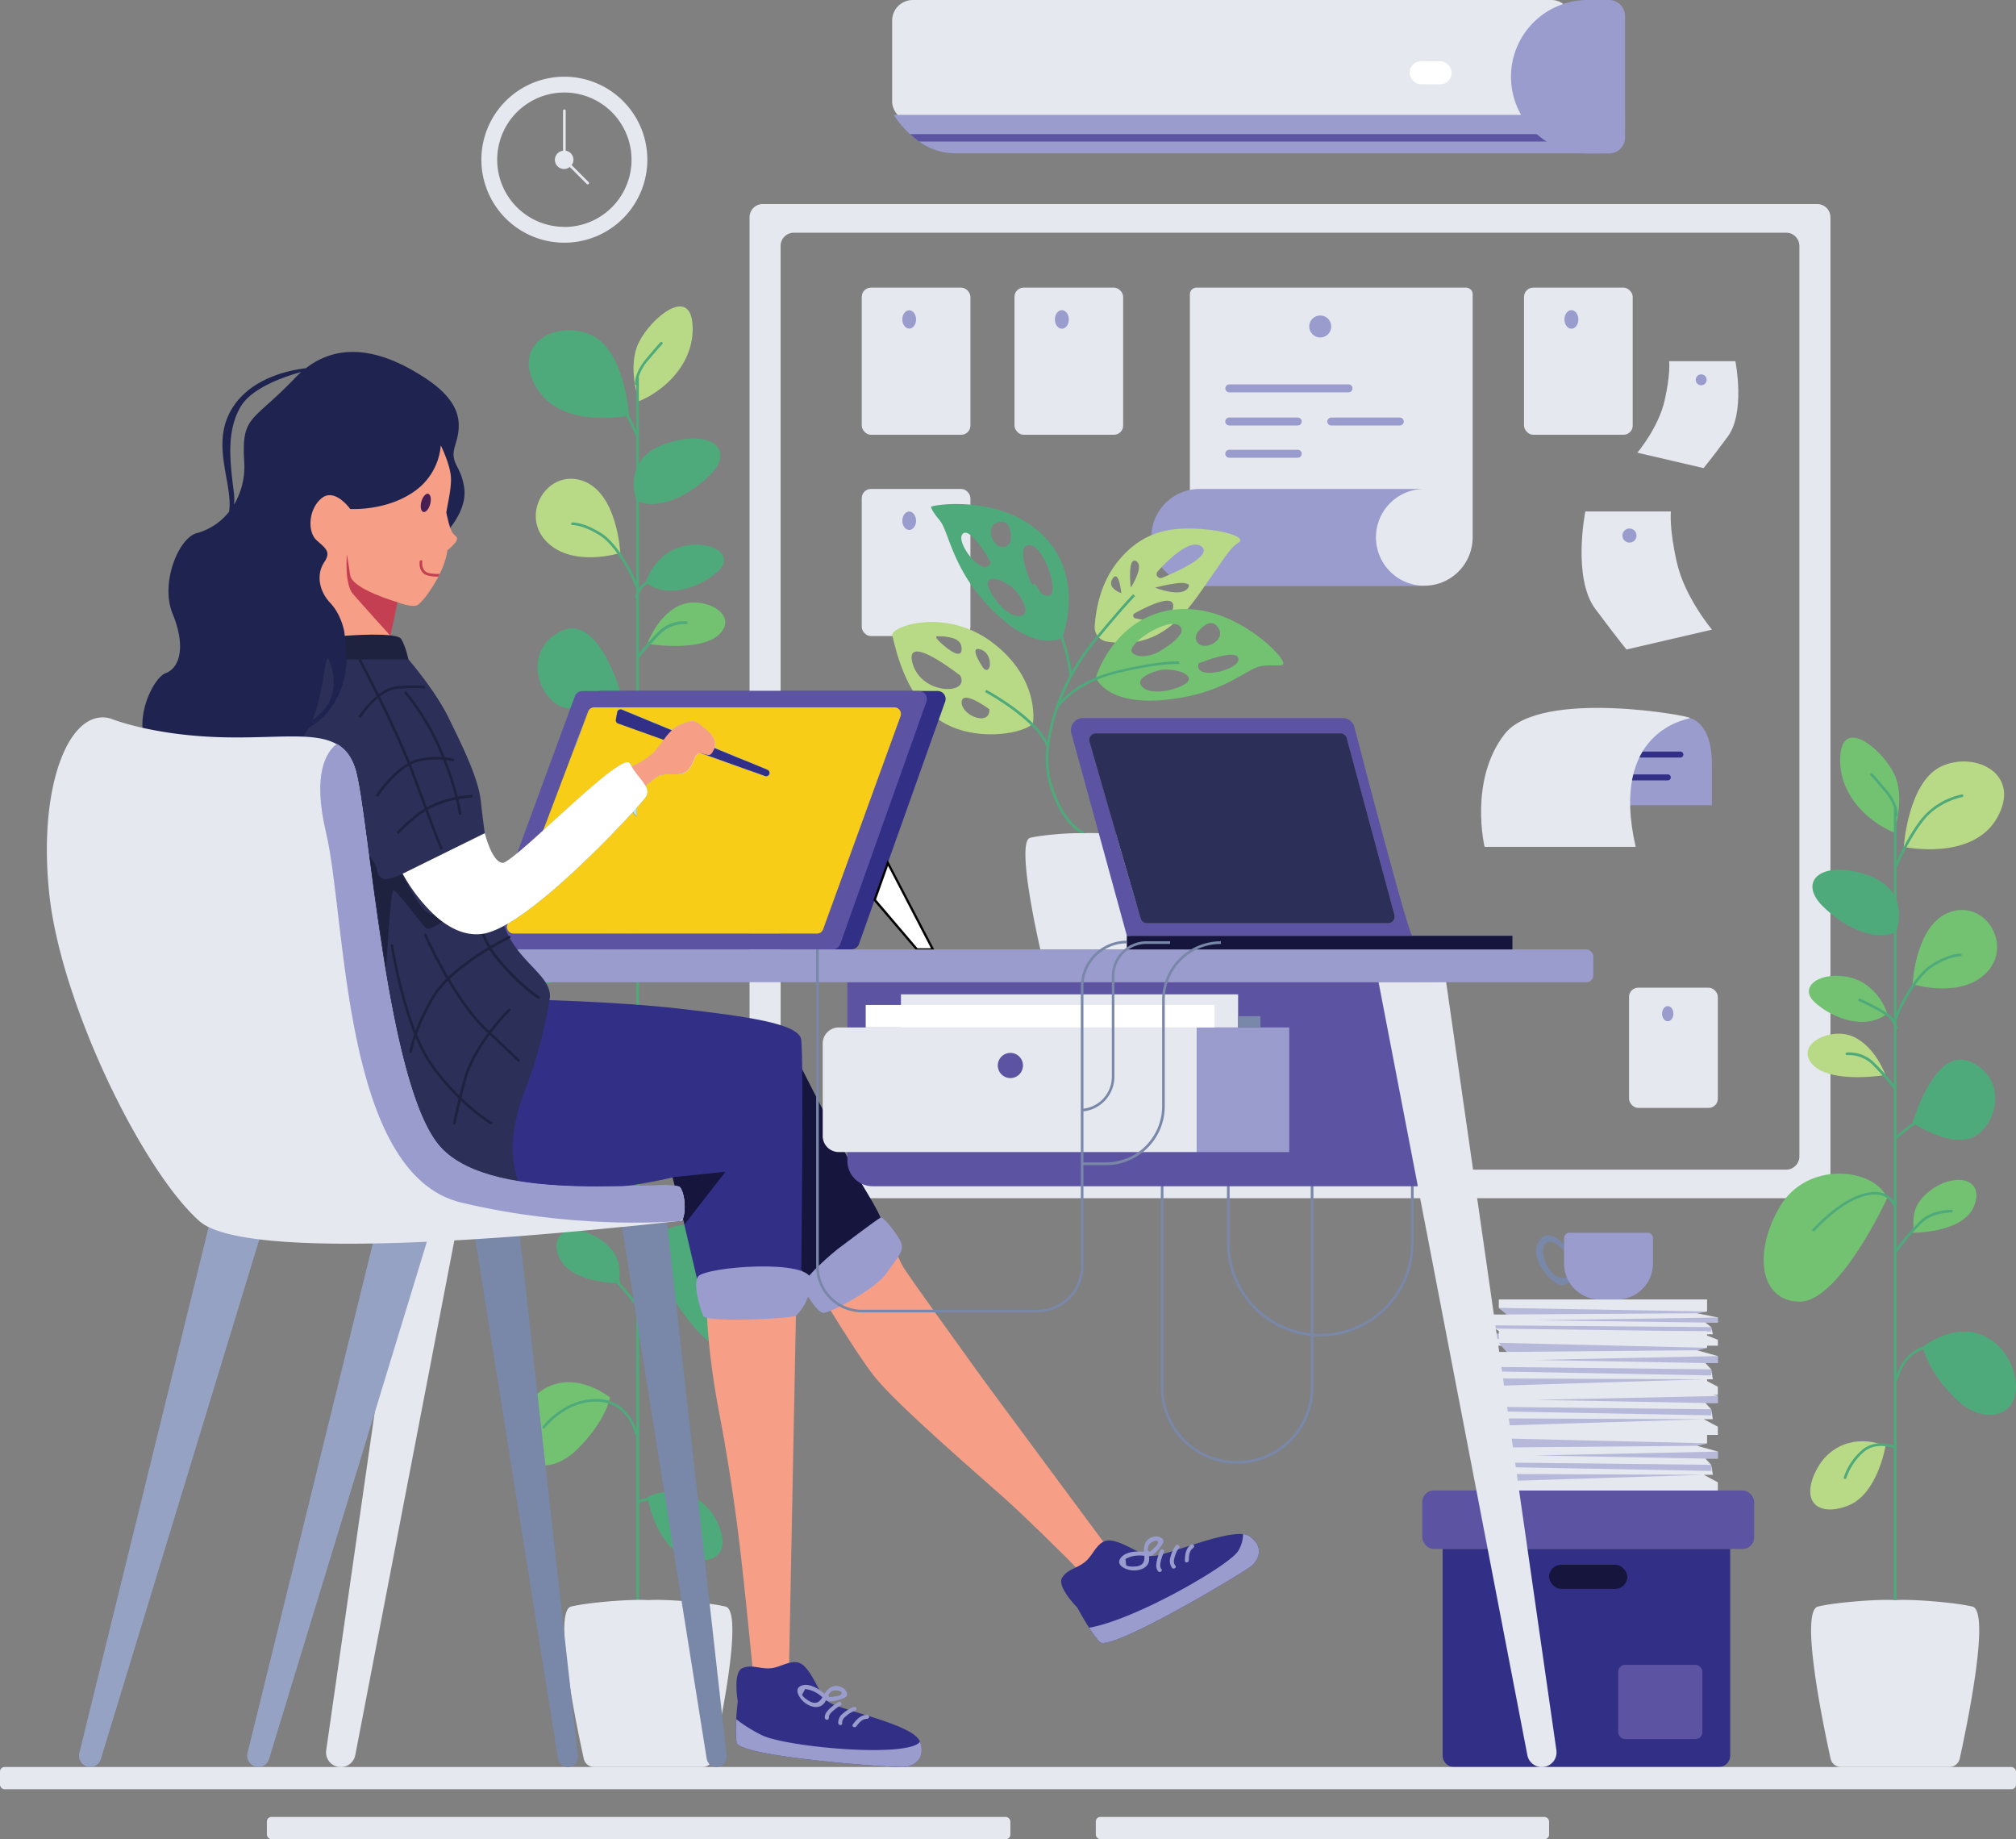 <svg xmlns="http://www.w3.org/2000/svg" viewBox="0 0 879.51 802.21"><rect x="0" y="0" width="879.51" height="802.21" fill="#808080" stroke="none"/><defs><style>.cls-1{fill:#e6e8ef;}.cls-2{opacity:0.61;}.cls-3{fill:#9a9cce;}.cls-4{fill:#5d53a3;}.cls-5{fill:#323086;}.cls-6{fill:#15153d;}.cls-7{fill:#7987a8;}.cls-8{fill:#f79e86;}.cls-9{fill:#72c271;}.cls-10{fill:#4faa7b;}.cls-11{fill:#b8d986;}.cls-12{fill:#fff;}.cls-13{fill:#010101;}.cls-14{fill:#f7cd17;}.cls-15{fill:#b5e3f0;}.cls-16{fill:#2c3058;}.cls-17{fill:#1e2350;}.cls-18{fill:#481f54;}.cls-19{fill:#c43f52;}.cls-20{fill:#1e223e;}.cls-21{fill:#95a2c4;}</style></defs><g id="Calque_2" data-name="Calque 2"><g id="Layer_1" data-name="Layer 1"><polygon class="cls-1" points="650.38 586.94 652.19 581.72 655.44 581.72 650.38 578.05 650.38 573.34 657.38 573.34 653.88 570.45 653.88 566.78 744.73 566.78 744.73 572.02 740.39 572.81 749.43 574.64 749.43 576.86 744.01 576.86 746.54 578.84 747.26 581.98 743.28 581.98 749.43 584.34 749.43 586.94 650.38 586.94"/><g class="cls-2"><polygon class="cls-3" points="653.88 570.45 744.73 572.02 740.39 572.81 657.38 573.34 653.88 570.45"/><polygon class="cls-3" points="746.54 578.84 650.38 578.05 652.37 579.49 746.54 580.76 746.54 578.84"/><polygon class="cls-3" points="744.01 576.86 669.42 575.87 749.43 574.64 749.43 576.86 744.01 576.86"/><polygon class="cls-3" points="652.19 581.72 743.28 581.98 651.37 584.09 652.19 581.72"/></g><polygon class="cls-1" points="650.38 625.85 652.19 618.65 655.44 618.65 650.38 613.59 650.38 607.09 657.38 607.09 653.88 603.11 653.88 598.05 744.73 598.05 744.73 605.28 740.39 606.36 749.43 608.89 749.43 611.95 744.01 611.95 746.54 614.68 747.26 619.02 743.28 619.02 749.43 622.27 749.43 625.85 650.38 625.85"/><g class="cls-2"><polygon class="cls-3" points="653.88 603.11 744.73 605.28 740.39 606.36 657.38 607.09 653.88 603.11"/><polygon class="cls-3" points="746.54 614.68 650.38 613.59 652.37 615.58 746.54 617.33 746.54 614.68"/><polygon class="cls-3" points="744.01 611.95 669.42 610.58 749.43 608.89 749.43 611.95 744.01 611.95"/><polygon class="cls-3" points="652.19 618.65 743.28 619.02 651.37 621.91 652.19 618.65"/></g><polygon class="cls-1" points="650.38 608.44 652.19 601.24 655.44 601.24 650.38 596.18 650.38 589.67 657.38 589.67 653.88 585.7 653.88 580.64 744.73 580.64 744.73 587.87 740.39 588.95 749.43 591.48 749.43 594.54 744.01 594.54 746.54 597.27 747.26 601.6 743.28 601.6 749.43 604.86 749.43 608.44 650.38 608.44"/><g class="cls-2"><polygon class="cls-3" points="653.88 585.7 744.73 587.87 740.39 588.95 657.38 589.67 653.88 585.7"/><polygon class="cls-3" points="746.54 597.27 650.38 596.18 652.37 598.17 746.54 599.92 746.54 597.27"/><polygon class="cls-3" points="744.01 594.54 669.42 593.17 749.43 591.48 749.43 594.54 744.01 594.54"/><polygon class="cls-3" points="652.19 601.24 743.28 601.6 651.37 604.5 652.19 601.24"/></g><rect class="cls-4" x="620.49" y="650.1" width="144.78" height="25.5" rx="5"/><path class="cls-5" d="M749.83,770.71H634.37a5,5,0,0,1-5-5V675.6H754.83v90.11A5,5,0,0,1,749.83,770.71Z"/><rect class="cls-6" x="675.82" y="682.5" width="34.11" height="10.5" rx="5.25"/><rect class="cls-4" x="705.97" y="726.15" width="36.71" height="32.38" rx="3"/><polygon class="cls-1" points="650.38 650.1 652.19 642.9 655.44 642.9 650.38 637.84 650.38 631.33 657.38 631.33 653.88 627.36 653.88 622.3 744.73 622.3 744.73 629.53 740.39 630.61 749.43 633.14 749.43 636.2 744.01 636.2 746.54 638.92 747.26 643.26 743.28 643.26 749.43 646.52 749.43 650.1 650.38 650.1"/><g class="cls-2"><polygon class="cls-3" points="653.88 627.36 744.73 629.53 740.39 630.61 657.38 631.33 653.88 627.36"/><polygon class="cls-3" points="746.54 638.92 650.38 637.84 652.37 639.83 746.54 641.58 746.54 638.92"/><polygon class="cls-3" points="744.01 636.2 669.42 634.83 749.43 633.14 749.43 636.2 744.01 636.2"/><polygon class="cls-3" points="652.19 642.9 743.28 643.26 651.37 646.16 652.19 642.9"/></g><path class="cls-7" d="M685.69,546.64s-8.82-12.72-14-5.79,3.9,17.64,8,19.23a4.83,4.83,0,0,0,6.07-2l-.87-1.15s-4.86,1.88-8.07-2-5.41-11.37-1.61-13.15,10.55,7.91,10.55,7.91Z"/><path class="cls-3" d="M682.37,540v11.18A15.61,15.61,0,0,0,698,566.78h7.51a15.61,15.61,0,0,0,15.61-15.61V540a2.3,2.3,0,0,0-2.31-2.31H684.68A2.3,2.3,0,0,0,682.37,540Z"/><path class="cls-1" d="M340.39,407.21H327v6.9h13.55v-7.33ZM792.79,89h-460A5.78,5.78,0,0,0,327,94.82V308.51h13.55V107.28a5.78,5.78,0,0,1,5.78-5.78h432.9a5.78,5.78,0,0,1,5.78,5.78v397.1a5.78,5.78,0,0,1-5.78,5.78H346.35a5.78,5.78,0,0,1-5.78-5.78v-97.6l-.18.43H327V516.84a5.78,5.78,0,0,0,5.78,5.78h460a5.78,5.78,0,0,0,5.78-5.78v-422A5.78,5.78,0,0,0,792.79,89Zm-458,246.68L327,332.5v3.6l.12,0,6.6,2.37a1.49,1.49,0,0,0,1.95-1.07,1.39,1.39,0,0,0,0-.35A1.47,1.47,0,0,0,334.81,335.72Z"/><rect class="cls-1" x="375.95" y="125.46" width="47.41" height="64.17" rx="4"/><path class="cls-3" d="M399.65,139.33c0,2.24-1.36,4-3,4s-3-1.81-3-4,1.36-4,3-4S399.65,137.1,399.65,139.33Z"/><rect class="cls-1" x="442.58" y="125.46" width="47.41" height="64.17" rx="4"/><ellipse class="cls-3" cx="463.25" cy="139.33" rx="3.04" ry="4.05"/><rect class="cls-1" x="664.88" y="125.46" width="47.41" height="64.17" rx="4"/><ellipse class="cls-3" cx="685.55" cy="139.33" rx="3.04" ry="4.05"/><rect class="cls-1" x="710.69" y="430.8" width="38.74" height="52.43" rx="4"/><path class="cls-3" d="M730.06,442.14c0,1.82-1.11,3.3-2.48,3.3s-2.48-1.48-2.48-3.3,1.11-3.31,2.48-3.31S730.06,440.31,730.06,442.14Z"/><rect class="cls-1" x="375.95" y="213.27" width="47.41" height="64.17" rx="4"/><path class="cls-3" d="M399.65,227.15c0,2.24-1.36,4-3,4s-3-1.81-3-4,1.36-4.05,3-4.05S399.65,224.91,399.65,227.15Z"/><path class="cls-1" d="M642.47,128.35v106A21.12,21.12,0,0,1,627.4,254.6a21.37,21.37,0,0,1-6,.87H522a2.82,2.82,0,0,1-.83-.12,3,3,0,0,1-1.24-.75,2.87,2.87,0,0,1-.83-2V128.35a2.89,2.89,0,0,1,2.9-2.89H639.58A2.89,2.89,0,0,1,642.47,128.35Z"/><circle class="cls-3" cx="575.97" cy="142.4" r="4.8"/><path class="cls-3" d="M588.32,171.13h-52a1.74,1.74,0,0,1-1.74-1.73h0a1.74,1.74,0,0,1,1.74-1.74h52a1.74,1.74,0,0,1,1.74,1.74h0A1.74,1.74,0,0,1,588.32,171.13Z"/><path class="cls-3" d="M566.16,185.58H536.29a1.73,1.73,0,0,1-1.74-1.73h0a1.73,1.73,0,0,1,1.74-1.73h29.87a1.72,1.72,0,0,1,1.73,1.73h0A1.72,1.72,0,0,1,566.16,185.58Z"/><path class="cls-3" d="M610.68,185.58H580.81a1.73,1.73,0,0,1-1.74-1.73h0a1.73,1.73,0,0,1,1.74-1.73h29.87a1.73,1.73,0,0,1,1.73,1.73h0A1.73,1.73,0,0,1,610.68,185.58Z"/><path class="cls-3" d="M566.16,199.65H536.29a1.73,1.73,0,0,1-1.74-1.73h0a1.74,1.74,0,0,1,1.74-1.74h29.87a1.73,1.73,0,0,1,1.73,1.74h0A1.72,1.72,0,0,1,566.16,199.65Z"/><path class="cls-3" d="M737.29,313.21s9.54,1.69,9.54,19.85v18.16H682.94S676,313.21,737.29,313.21Z"/><path class="cls-5" d="M733.1,330.41H697.25a1.3,1.3,0,0,1-1.3-1.3h0a1.3,1.3,0,0,1,1.3-1.3H733.1a1.3,1.3,0,0,1,1.3,1.3h0A1.3,1.3,0,0,1,733.1,330.41Z"/><path class="cls-5" d="M727.61,340.37H697.25a1.3,1.3,0,0,1-1.3-1.3h0a1.3,1.3,0,0,1,1.3-1.3h30.36a1.3,1.3,0,0,1,1.3,1.3h0A1.3,1.3,0,0,1,727.61,340.37Z"/><path class="cls-1" d="M713.59,369.38H647.68s-6.94-28.91,8.67-49.12,82.67-7.78,80.94-7.05S702,319,713.59,369.38Z"/><path class="cls-1" d="M691.62,223.1S685.83,252,696,265.62s13.59,17.67,13.59,17.67l37.29-8.67s-11.85-14-15.32-29.26-2.6-22.26-2.6-22.26Z"/><circle class="cls-3" cx="710.88" cy="233.59" r="3.08"/><path class="cls-1" d="M757.09,157.54s4.48,22.39-3.36,32.94-10.52,13.69-10.52,13.69l-28.89-6.72s9.18-10.84,11.87-22.66,2-17.25,2-17.25Z"/><path class="cls-3" d="M739.79,165.67a2.38,2.38,0,1,0,2.38-2.38A2.37,2.37,0,0,0,739.79,165.67Z"/><path class="cls-3" d="M600.28,234.37a21.1,21.1,0,0,1,21.1-21.1h-98a21.1,21.1,0,1,0,0,42.2h98A21.1,21.1,0,0,1,600.28,234.37Z"/><path class="cls-8" d="M351.94,554.37s19.81,33.64,29.52,46,47.76,45,57.3,53.59,28.46,27.21,31.31,30.43l2.85,3.21,11.21-11.38s-55.53-74.81-58.8-79.53-29-40-31.66-44.7S387.94,537,387.94,537Z"/><path class="cls-6" d="M341.18,449.19s29.94,59,34.95,67.46S386.92,534,385,537.46s-28.13,21.58-30.83,21.2-43.94-54.73-43.94-54.73Z"/><path class="cls-5" d="M546.33,682.74c-2.51,2.46-62.21,38.17-66.56,33.44a49,49,0,0,1-4.62-6.22c-2.83-4.38-5.17-8.8-5.17-8.8s-9.05-9.07-6.62-13,6.74-4,10.43-7.28,5.34-10,11.45-8.86,11.5,5.88,17,6.64c4.88.68,30-10.56,40.1-9.52a5.84,5.84,0,0,1,2.94,1C551.85,675,548.84,680.28,546.33,682.74Z"/><path class="cls-3" d="M506.67,684.34c-.87-1-.44-2.57-.16-3.76a18.64,18.64,0,0,1,1.28-3.63.86.86,0,0,0-1.57-.72,20.06,20.06,0,0,0-1.59,4.88c-.27,1.46-.4,3,.62,4.23.72.84,2.15-.15,1.42-1Z"/><path class="cls-3" d="M512.76,682.89c-1-1.21-.63-2.69-.19-4.07a10,10,0,0,1,1.75-3.59c.72-.85-.61-2-1.34-1.11A12.68,12.68,0,0,0,510.7,679a5.09,5.09,0,0,0,.64,4.85c.72.85,2.14-.14,1.42-1Z"/><path class="cls-3" d="M518.61,680.53c.07-2,.2-4.2,2-5.41.93-.62-.07-2-1-1.42-2.34,1.59-2.62,4.37-2.72,7,0,1.12,1.69,1,1.73-.14Z"/><path class="cls-3" d="M500.3,677c-3.31-.57-8.95-.56-11.28,2.42-2.57,3.3,2.1,5.21,4.68,5.49,3.11.33,7.22-.75,7.63-4.47.24-2.18-1.23-4-.27-6.27.74-1.73,4.93-3.49,4-.77-.18.55-3.49,3.75-3.61,3.46-.42-1-2.06-.45-1.63.58,1.59,3.91,5.82-1.84,6.88-3.34.74-1.07,1.38-2,.32-3.06a4.41,4.41,0,0,0-4.1-.68c-3.59,1-4.17,4.58-3.76,7.78.3,2.29,0,4.12-2.46,4.89-.92.28-4.63.56-5.41-.39l-.26-2.7,1.32-.61a13.73,13.73,0,0,1,2.41-.68,14.89,14.89,0,0,1,5.2.06.87.87,0,0,0,.31-1.71Z"/><path class="cls-3" d="M365.34,544.88s-17.64,14.16-15,17.63,6.36,10.12,9,10.12,22.54-10.12,27.46-17.35,8.38-9.83,5.78-14.45-7.39-10.11-8.38-9.78S365.34,544.88,365.34,544.88Z"/><path class="cls-3" d="M546.33,682.74c-2.51,2.46-62.21,38.17-66.56,33.44a49,49,0,0,1-4.62-6.22c20-3.39,61.49-27.32,65.05-33.52a14.46,14.46,0,0,0,2.11-7.31,5.84,5.84,0,0,1,2.94,1C551.85,675,548.84,680.28,546.33,682.74Z"/><path class="cls-7" d="M539.69,638.42a33.31,33.31,0,0,1-33.27-33.27V465.21h1.15V605.15a32.12,32.12,0,0,0,64.24,0V447.67H573V605.15A33.31,33.31,0,0,1,539.69,638.42Z"/><path class="cls-7" d="M576,582.91a40.77,40.77,0,0,1-40.72-40.72V490.46h1.16v51.73a39.56,39.56,0,0,0,79.12,0V490.46h1.16v51.73A40.77,40.77,0,0,1,576,582.91Z"/><path class="cls-9" d="M282.44,442.74s3.46,21,16.46,25.94,20.53-1.78,13.88-15.2S292,438.2,282.44,442.74Z"/><path class="cls-10" d="M263.1,407.21a52.1,52.1,0,0,1-4.38,6.9,68.15,68.15,0,0,1-6.94,7.93,24.77,24.77,0,0,1-10.34,6.37,17.09,17.09,0,0,1-3.12.59,13,13,0,0,1-5.49-.59c-5-1.71-8.17-6.71-7.15-14.25h0a.08.08,0,0,1,0,0c0-.19.05-.38.08-.57a27.53,27.53,0,0,1,1.83-6.33Z"/><path class="cls-9" d="M250.38,326.56l-5.24,13.87a11.67,11.67,0,0,1-1.45-2.7C240.89,330.38,244.66,326.63,250.38,326.56Z"/><path class="cls-9" d="M270.6,349.58a51.4,51.4,0,0,1-16.51-2.82c2-1.78,4-3.49,5.87-5.06l1.07-.9c2.37-2,4.55-3.69,6.45-5.05,3.35,4.65,2.7,8.86,2.77,11.72A5.75,5.75,0,0,0,270.6,349.58Z"/><path class="cls-10" d="M327.14,336.14l-.12,0-20.93-7.51h0a2.24,2.24,0,0,0-2.68,1.35c-.86,1.73-1.72,4.5-3.49,6.1a5.4,5.4,0,0,1-1,.73,4.44,4.44,0,0,1-1.11.4l-.23,0c-3.33.65-8.48.12-10.17,1.11-.52.31-1.58,1.08-2.81,2-1.82-3.53-2.87-5.8-2.87-5.8h0a12.53,12.53,0,0,1,.94-1.82c2.46-3.89,7.06-6.7,12.53-8a31.85,31.85,0,0,1,9.87-.77c.52,0,1.05.09,1.57.16a31.29,31.29,0,0,1,5.33,1.14,4.26,4.26,0,0,1-.2,1l9.92,4.1A28.11,28.11,0,0,1,327,336Z"/><path class="cls-10" d="M270.6,301.68S261,268.06,245.42,275s-12.58,25.44-2.68,32.09S270.6,301.68,270.6,301.68Z"/><path class="cls-10" d="M282.44,652.9s3.46,21,16.46,25.93,20.53-1.77,13.88-15.19S292,648.35,282.44,652.9Z"/><path class="cls-9" d="M266.13,609.45s-1.63,10.21-14.35,22.74-28.61,7.48-26-8.5S244.92,594.41,266.13,609.45Z"/><path class="cls-10" d="M270.6,559.73c-1.41-3.25,2.58-10.69-7.83-18.5s-23.7-5.49-19.08,6.65S270.6,559.73,270.6,559.73Z"/><path class="cls-10" d="M281.67,544.68s20.92,45.41,38.3,45.12,20.27-21.59,8.42-41.58S287.28,531.36,281.67,544.68Z"/><path class="cls-9" d="M270.6,511.83s-9.57-33.61-25.18-26.68-12.58,25.44-2.68,32.09S270.6,511.83,270.6,511.83Z"/><path class="cls-11" d="M270.6,241.18s-1.18-26.31-16.5-31.51S226.92,224.12,238.2,236,270.6,241.18,270.6,241.18Z"/><path class="cls-10" d="M274.45,181.28s-1.85-28.56-16.59-35.21-35,3.47-24.12,22.55S274.45,181.28,274.45,181.28Z"/><path class="cls-11" d="M278.78,175s-5.38-15.22,0-25.82S300.64,125,302.08,141,291.32,169.78,278.78,175Z"/><path class="cls-10" d="M277.62,218.14s-6.76-18,12.9-24.66,30.35,2.6,19.37,13.59S285,222.56,277.62,218.14Z"/><path class="cls-10" d="M281.67,254s3.65-12.48,16.08-15.66,23.41,3.76,15.32,11S290.63,261.31,281.67,254Z"/><path class="cls-9" d="M282.41,280.8s4.35-12.45,14.18-16.78,25.58,3.46,17.71,12.14S282.41,280.8,282.41,280.8Z"/><path class="cls-10" d="M241.34,407.21A28.14,28.14,0,0,0,237.7,411a.58.58,0,1,1-.93-.69,28.83,28.83,0,0,1,2.87-3.12Z"/><polygon class="cls-10" points="278.78 312.56 278.78 318.8 277.62 318.39 277.62 312.08 278.78 312.56"/><path class="cls-10" d="M299.91,271.75a.57.57,0,0,1-.64.5A14.5,14.5,0,0,0,288.6,276a117.48,117.48,0,0,0-9.82,10.91v21.6h-1.31a.47.47,0,0,1-.23-.12c-.05-.05-3.57-3.09-7.7-6l-1.33-.94a45.87,45.87,0,0,0-5.55-3.34c-5.87-2.87-9.61-1.44-9.65-1.43a.58.58,0,0,1-.43-1.07c.17-.07,4.21-1.65,10.59,1.46a53.4,53.4,0,0,1,7.05,4.38l.38.27c3.24,2.34,6,4.68,7,5.52V260.77l-.14,0a.59.59,0,0,1-.42-.71,8.13,8.13,0,0,1,.56-1.31v-2.52a.57.57,0,0,1-.57-.58c0-1.27-7.41-17-15.17-22-7.51-4.8-12-4.61-12.08-4.61a.59.59,0,0,1-.62-.54.58.58,0,0,1,.54-.61c.2,0,4.91-.25,12.78,4.79,6.68,4.27,13.19,16.25,15.12,21.07V190.52c-.52-1.21-5.81-13.39-12.12-21.15-6.52-8-16.51-9.79-16.61-9.81a.59.59,0,0,1-.47-.67.57.57,0,0,1,.67-.47c.42.07,10.5,1.87,17.31,10.22,5,6.09,9.27,14.82,11.22,19.05V168.05a.57.57,0,0,1-.57-.52c0-.19-.46-4.75,5-11.23,5.27-6.21,6-6.93,6.08-7a.58.58,0,0,1,.79.85s-.79.77-6,6.89a20.76,20.76,0,0,0-4.33,7.53h.15v51c1.69-3.32,5.17-9.41,9.36-12.76,5.91-4.73,10.66-4,10.86-4a.58.58,0,0,1-.19,1.14s-4.47-.65-9.95,3.73c-5.3,4.24-9.59,13.44-10.08,14.52v38.49c.15-.24.32-.48.5-.74,1.84-2.66,12.92-7.85,14.18-8.44a.58.58,0,0,1,.76.29.56.56,0,0,1-.28.76c-3.33,1.55-12.3,6-13.71,8.05a23.92,23.92,0,0,0-1.45,2.33v26.05a112.75,112.75,0,0,1,9-9.91,15.46,15.46,0,0,1,11.59-4.06A.58.58,0,0,1,299.91,271.75Z"/><path class="cls-10" d="M299.9,336a5.4,5.4,0,0,1-1,.73l-1-.55a30,30,0,0,0-5.65-2.42c-5.39-1.63-8.65-.64-10.55.72h0a6.74,6.74,0,0,0-2.35,2.87.56.56,0,0,1-.54.38v13.31l-1.16,1.31v-19l1.16-.61V336a8.83,8.83,0,0,1,3.84-3.28c2.2-1,5.4-1.38,9.95,0a30.94,30.94,0,0,1,5.72,2.42C298.82,335.4,299.36,335.71,299.9,336Z"/><path class="cls-10" d="M276,354.2l-.79.87c-1.27-1.59-2.9-3.57-4.6-5.49a60.8,60.8,0,0,0-4.46-4.63A15.46,15.46,0,0,0,260,341.7l1.07-.9a16.36,16.36,0,0,1,5.89,3.3c1.06,1,2.2,2.13,3.33,3.37C272.33,349.73,274.41,352.24,276,354.2Z"/><path class="cls-10" d="M300.21,457l-.15,0a.58.58,0,0,1-.56-.43,26,26,0,0,0-7.35-11.12c-4.95-4.57-11.78-2.43-13.37-1.84V702.88h-1.16V414.14a.58.58,0,0,1-.19,0,.56.56,0,0,1-.37-.43,21,21,0,0,0-2.77-6.47h1.29a24.32,24.32,0,0,1,2,4.34v-4.34h1.16v35.2c2.31-.78,9.08-2.47,14.16,2.21a26.94,26.94,0,0,1,7.68,11.67A.58.58,0,0,1,300.21,457Z"/><path class="cls-10" d="M314.24,560.6a.55.55,0,0,1-.45.22.62.62,0,0,1-.36-.12c-.12-.1-.31-.29-.76-.76-7.3-7.6-14.18-12.42-20.44-14.32-10.29-3.11-12.81,3.33-12.91,3.6a.56.56,0,0,1-.54.38V654.23c2.31-.78,9.08-2.48,14.16,2.21a26.89,26.89,0,0,1,7.68,11.67.59.59,0,0,1-.41.71h-.15a.57.57,0,0,1-.56-.42,26.15,26.15,0,0,0-7.35-11.12c-4.95-4.58-11.78-2.43-13.37-1.84V693h-1.16V626a.57.57,0,0,1-.56-.46c-.12-.57-3.09-14-16.71-14.19H260c-13.59,0-22.24,11.41-22.32,11.53a.58.58,0,0,1-.93-.69c.09-.12,9.06-12,23.25-12h.35c11.37.15,15.83,9.19,17.25,13.21V570c-.9-1.19-7-9.13-11.48-13.21s-11.73-4.18-12.42-4.18h-.05a.58.58,0,0,1-.58-.57.57.57,0,0,1,.56-.59c.34,0,8.24-.1,13.27,4.49a114,114,0,0,1,10.7,12.17V520.35a.56.56,0,0,1-.38-.14c-.08-.07-8.51-7.35-14.58-10.32-5.87-2.87-9.61-1.45-9.65-1.43a.58.58,0,0,1-.43-1.07c.17-.07,4.21-1.65,10.59,1.46,5.54,2.71,12.73,8.69,14.45,10.16V502.48h1.16V547.8c1.27-2,5-5.94,13.79-3.29,6.45,2,13.49,6.88,20.94,14.63.29.31.57.6.64.65A.57.57,0,0,1,314.24,560.6Z"/><path class="cls-1" d="M316.51,700.73c-7.38-1.77-26-3.32-33.67-2.81-7.71-.51-26.3,1-33.67,2.81-8.1,1.94,2.4,52.28,5.51,66.36a4.61,4.61,0,0,0,4.51,3.62h47.29a4.61,4.61,0,0,0,4.51-3.62C314.1,753,324.6,702.67,316.51,700.73Z"/><path class="cls-11" d="M523.18,230.68c-12.33-.77-25,.77-36,14.84-7.33,9.38-9.18,21-9.6,27.67a6.36,6.36,0,0,0,5.33,6.65c23.55,3.9,34.41-12.34,43.39-25.26,9.63-13.87,10.79-15.81,14.06-17.93S535.52,231.45,523.18,230.68Zm-37.77,21.68c2.8-4.14,3.76,6.36,3.76,6.36S482.62,256.5,485.41,252.36Zm10.21-7.61c3.86,2-2.31,11.56-2.31,11.56S491.77,242.72,495.62,244.75Zm16.1,20.62c-1.45,6.94-11.53,5.47-16.47,4.3a1.15,1.15,0,0,1-.29-2.13C500.45,264.49,513.24,258.08,511.72,265.37Zm6.65-9.06c-2.8,4.63-14.46,0-14.46,0S521.16,251.69,518.37,256.31ZM507,252a1.73,1.73,0,0,1-1.95-2.76c5.45-6,14.43-14.37,19.07-10.89C529,242,515.58,248.47,507,252Z"/><path class="cls-9" d="M558.45,286.57c-4.24-5.78-25.25-24.86-49.15-20.23-20.69,4-29,22.92-30.82,27.93a2.84,2.84,0,0,0,.26,2.52c2,3.09,8.85,10.47,29.41,8.47,25.83-2.5,35.08-13.3,41.74-14.65S562.69,292.35,558.45,286.57Zm-44-13.69c5.09,3.85-9.73,11.86-9.73,11.86s-7.23,3.32-10.69,0S509.36,269,514.46,272.88Zm-15.94,26.89c-4.63-4.48,7.08-7.37,7.08-7.37,3.19-1,12.86.14,13.07,3.68S503.14,304.25,498.52,299.77Zm23.83-19.59a3.7,3.7,0,0,1,.2-4.44c1.87-2.4,5.9-6.45,9-1.84C535.06,279.21,525.34,284.3,522.35,280.18Zm.59,9.18s16.77-6.94,17.35-2S520.49,297.17,522.94,289.36Z"/><path class="cls-10" d="M409.9,226.89c4.35,5.22,5.32,21.93,23.89,40.06,14.78,14.42,24.77,13,28.23,11.81A2.84,2.84,0,0,0,463.8,277c1.7-5.06,7.09-25-6.53-41.07-15.74-18.58-44.07-16.86-51-15C406.28,220.87,405.55,221.66,409.9,226.89Zm47.75,32.89c-4.79.42-8.34-6.69-8.34-6.69s-6.54-15.53-.16-15.33S462.43,259.36,457.65,259.78Zm-26.32-6.58c2.38-2.63,10.67,2.5,12.5,5.32,0,0,7.32,9.58.91,10.18S429,255.83,431.33,253.2Zm3.88-25.34c5.28-1.67,5.88,4,5.84,7.06a3.72,3.72,0,0,1-2.62,3.58C433.51,239.84,429.13,229.78,435.21,227.86Zm-15.25,5c3.52-3.47,12.25,12.44,12.25,12.44C429.24,252.91,416.43,236.32,420,232.85Z"/><path class="cls-11" d="M433.19,280.43c-20.82-15.93-45.1-7-43.94-3.21s4.91,25.14,19.36,36,37.51,7.16,42,2.35C450.64,315.56,454,296.35,433.19,280.43Zm-24.56-3a1,1,0,0,1,.77-.11c1.25.18,2.77.29,4.26.54,3,.52,5.87,1.64,5.86,5.19,0,6.12-9.55-2.88-10.68-4.31C408.54,278.35,408.26,277.74,408.63,277.42Zm-10.52,11.85c-3.85-14.07,20.81,5.39,20.81,5.39C423.36,303.14,402,303.33,398.11,289.27Zm21.42,17c.21-5.78,12.11,3.08,12.11,3.08C431.91,317.1,419.31,312,419.53,306.22ZM429,291.39s-6.94-10-1.16-8.1S432.41,295.05,429,291.39Z"/><path class="cls-10" d="M487.11,292.56c-13.4,3.24-20.85,9.41-24.21,13A93.11,93.11,0,0,1,477,281.06c13.12-16,18.13-21,18.18-21.06l-.82-.82c-.05.05-5.09,5.12-18.25,21.14A86.59,86.59,0,0,0,467.53,293c-2.93-21.82-16.13-38.27-16.26-38.44l-.9.73c.14.17,13.78,17.17,16.21,39.46a89.62,89.62,0,0,0-9.74,28.73c-6-11.51-25.68-22.15-26.56-22.62l-.55,1c.22.12,22.21,12,26.84,23.79a42.47,42.47,0,0,0,1.21,16.73c5.52,18,14.44,21.44,14.82,21.57l.4-1.08c-.09,0-8.79-3.45-14.11-20.83-2.9-9.45-1.32-21.58,2.78-33.28.17-.26,7.21-10.65,25.71-15.13,18.73-4.54,26.91-4,27-4l.09-1.15C514.12,288.47,506.06,288,487.11,292.56Z"/><path class="cls-1" d="M495.81,394.34c-.92,5.24-1.91,10.19-2.68,13.83-.44,2.07-.81,3.71-1,4.74-.17.77-.27,1.2-.27,1.2h-38s-11-47.12-4.41-48.69c4.73-1.13,16.07-2.15,22-2h0c.51,0,1,0,1.4,0a62.89,62.89,0,0,1,6.54,0c2.45.11,5.14.31,7.7.57Z"/><path class="cls-4" d="M618.56,517.4H380.69a11,11,0,0,1-11-11v-78H618.56Z"/><path class="cls-1" d="M522.2,502.49H365.92a7,7,0,0,1-7-7V455.14a7,7,0,0,1,7-7H522.2Z"/><rect class="cls-3" x="522.2" y="448.14" width="40.26" height="54.35"/><path class="cls-1" d="M393.05,448.14V433.7H540.14v14.44Z"/><rect class="cls-12" x="377.68" y="438.33" width="152.19" height="9.81"/><rect class="cls-7" x="540.14" y="443.23" width="9.75" height="4.9"/><path class="cls-4" d="M446.29,464.73a5.49,5.49,0,1,1-5.49-5.49A5.49,5.49,0,0,1,446.29,464.73Z"/><path class="cls-5" d="M335.73,337.09a1.39,1.39,0,0,1,0,.35,1.49,1.49,0,0,1-1.95,1.07l-6.6-2.37-.12,0-20.93-7.51h0a2.24,2.24,0,0,0-2.68,1.35c-.86,1.73-1.72,4.5-3.49,6.1a5.4,5.4,0,0,1-1,.73,4.44,4.44,0,0,1-1.11.4l-.23,0c-3.33.65-8.48.12-10.17,1.11-.52.31-1.58,1.08-2.81,2l-3,2.34c.94,1.69,1.22,3.3.13,4.93-.35.52-1.36,1.74-2.89,3.49l-1.16,1.31v3.87c-.43-.56-1-1.27-1.63-2.07l-.79.87c-11.38,12.4-35.11,36.38-52.4,47l14.92-40.56c5.26-4.77,11-10,16.37-14.77,2-1.78,4-3.49,5.87-5.06l1.07-.9c2.37-2,4.55-3.69,6.45-5.05,3.92-2.8,6.64-4.06,7.3-2.74.24.47.49.93.77,1.38.5-.22,1.22-.55,2.07-1l1.16-.61a27.55,27.55,0,0,0,6.54-4.74,47,47,0,0,0,4.23-5.4l-10.77-3.86-1.16-.41-8-2.87a1.49,1.49,0,0,1-1-1.67l.58-3.27a1.5,1.5,0,0,1,2-1.12l6.34,2.62,1.16.48,14.35,5.93a11.44,11.44,0,0,1,3-2c4.92-2.17,6.51-2.46,8.68-.72a36.55,36.55,0,0,1,5.38,4.71,7,7,0,0,1,1.41,2.37,6,6,0,0,1,.29,2.34,4.26,4.26,0,0,1-.2,1l9.92,4.1L327,332.5l7.79,3.22A1.47,1.47,0,0,1,335.73,337.09Z"/><path class="cls-5" d="M412.35,306l-2.79,7.84-22,61.86-.23.63-5.73,16.11-.19.55-6.68,18.77a3.47,3.47,0,0,1-3.27,2.31H223.35a3.48,3.48,0,0,1-3.47-3.52,3.6,3.6,0,0,1,.22-1.15l.13-.36.9-2.43h0l.37-1a2.88,2.88,0,0,0,2.57,1.57H340.39l.18-.43v.43h15.82a2.88,2.88,0,0,0,2.71-1.9l33.78-92.92a2.89,2.89,0,0,0-2.72-3.88h-131a2.86,2.86,0,0,0-2.59,1.63l.83-2.26h0l1.54-4.19a3.45,3.45,0,0,1,3.25-2.27H409.08A3.47,3.47,0,0,1,412.35,306Z"/><path class="cls-4" d="M334.81,335.72,327,332.5l-5.38-2.22A28.11,28.11,0,0,1,327,336l.12.17,6.6,2.37a1.49,1.49,0,0,0,1.95-1.07,1.39,1.39,0,0,0,0-.35A1.47,1.47,0,0,0,334.81,335.72Zm0,0L327,332.5l-5.38-2.22-9.92-4.1a4.26,4.26,0,0,0,.2-1,6,6,0,0,0-.29-2.34,7,7,0,0,0-1.41-2.37,36.55,36.55,0,0,0-5.38-4.71c-2.17-1.74-3.76-1.45-8.68.72a11.44,11.44,0,0,0-3,2l-14.35-5.93-1.16-.48-6.34-2.62a1.5,1.5,0,0,0-2,1.12l-.58,3.27a1.49,1.49,0,0,0,1,1.67l8,2.87,1.16.41,10.77,3.86a47,47,0,0,1-4.23,5.4,27.55,27.55,0,0,1-6.54,4.74V336a8.83,8.83,0,0,1,3.84-3.28c2.2-1,5.4-1.38,9.95,0a30.94,30.94,0,0,1,5.72,2.42c.53.28,1.07.59,1.61.92,1.77-1.6,2.63-4.37,3.49-6.1a2.24,2.24,0,0,1,2.68-1.35h0L327,336.1l.12,0,6.6,2.37a1.49,1.49,0,0,0,1.95-1.07,1.39,1.39,0,0,0,0-.35A1.47,1.47,0,0,0,334.81,335.72Zm-36.93.5a30,30,0,0,0-5.65-2.42c-5.39-1.63-8.65-.64-10.55.72h0a6.74,6.74,0,0,0-2.35,2.87.56.56,0,0,1-.54.38v1.05a29.63,29.63,0,0,1,2.76,3.84l3-2.34c1.23-.93,2.29-1.7,2.81-2,1.69-1,6.84-.46,10.17-1.11l.23,0a4.44,4.44,0,0,0,1.11-.4Zm36.93-.5L327,332.5l-5.38-2.22-9.92-4.1a4.26,4.26,0,0,0,.2-1,6,6,0,0,0-.29-2.34,7,7,0,0,0-1.41-2.37,36.55,36.55,0,0,0-5.38-4.71c-2.17-1.74-3.76-1.45-8.68.72a11.44,11.44,0,0,0-3,2l-14.35-5.93-1.16-.48-6.34-2.62a1.5,1.5,0,0,0-2,1.12l-.58,3.27a1.49,1.49,0,0,0,1,1.67l8,2.87,1.16.41,10.77,3.86a47,47,0,0,1-4.23,5.4,27.55,27.55,0,0,1-6.54,4.74V336a8.83,8.83,0,0,1,3.84-3.28c2.2-1,5.4-1.38,9.95,0a30.94,30.94,0,0,1,5.72,2.42c.53.28,1.07.59,1.61.92,1.77-1.6,2.63-4.37,3.49-6.1a2.24,2.24,0,0,1,2.68-1.35h0L327,336.1l.12,0,6.6,2.37a1.49,1.49,0,0,0,1.95-1.07,1.39,1.39,0,0,0,0-.35A1.47,1.47,0,0,0,334.81,335.72Zm-36.93.5a30,30,0,0,0-5.65-2.42c-5.39-1.63-8.65-.64-10.55.72h0a6.74,6.74,0,0,0-2.35,2.87.56.56,0,0,1-.54.38v1.05a29.63,29.63,0,0,1,2.76,3.84l3-2.34c1.23-.93,2.29-1.7,2.81-2,1.69-1,6.84-.46,10.17-1.11l.23,0a4.44,4.44,0,0,0,1.11-.4Zm36.93-.5L327,332.5l-5.38-2.22-9.92-4.1a4.26,4.26,0,0,0,.2-1,6,6,0,0,0-.29-2.34,7,7,0,0,0-1.41-2.37,36.55,36.55,0,0,0-5.38-4.71c-2.17-1.74-3.76-1.45-8.68.72a11.44,11.44,0,0,0-3,2l-14.35-5.93-1.16-.48-6.34-2.62a1.5,1.5,0,0,0-2,1.12l-.58,3.27a1.49,1.49,0,0,0,1,1.67l8,2.87,1.16.41,10.77,3.86a47,47,0,0,1-4.23,5.4,27.55,27.55,0,0,1-6.54,4.74l-1.16.61c-.85.43-1.57.76-2.07,1a29,29,0,0,0,2.07,3c.39.51.78,1,1.16,1.47v12.26c1.53-1.75,2.54-3,2.89-3.49,1.09-1.63.81-3.24-.13-4.93l3-2.34c1.23-.93,2.29-1.7,2.81-2,1.69-1,6.84-.46,10.17-1.11l.23,0a4.44,4.44,0,0,0,1.11-.4,5.4,5.4,0,0,0,1-.73c1.77-1.6,2.63-4.37,3.49-6.1a2.24,2.24,0,0,1,2.68-1.35h0L327,336.1l.12,0,6.6,2.37a1.49,1.49,0,0,0,1.95-1.07,1.39,1.39,0,0,0,0-.35A1.47,1.47,0,0,0,334.81,335.72Zm-57.19,75.83v-4.34h-2A24.32,24.32,0,0,1,277.62,411.55Zm0-55.28V352.4L276,354.2C276.63,355,277.19,355.71,277.62,356.27ZM400.9,301.41H254.07a3.46,3.46,0,0,0-3.26,2.27l-2,5.37-23.21,63.12-8.35,22.67h0l-4.4,12-.83,2.26-.13.36a3.31,3.31,0,0,0-.17,1.69,3.37,3.37,0,0,0,1.13,2.09s0,0,0,0a3.37,3.37,0,0,0,1.11.66,4,4,0,0,0,1.15.19H363.29a3.49,3.49,0,0,0,3.27-2.31l36.79-103.46.82-2.3A3.46,3.46,0,0,0,400.9,301.41Zm-8,11L359.1,405.31a2.88,2.88,0,0,1-2.71,1.9H340.57v-.43l-.18.43H224.07a2.88,2.88,0,0,1-2.57-1.57,2.83,2.83,0,0,1-.14-2.34l.17-.44c.42-.24.84-.5,1.27-.77,17.29-10.64,41-34.62,52.4-47l.79-.87c.64.8,1.2,1.51,1.63,2.07V352.4l1.16-1.31c1.53-1.75,2.54-3,2.89-3.49,1.09-1.63.81-3.24-.13-4.93l3-2.34c1.23-.93,2.29-1.7,2.81-2,1.69-1,6.84-.46,10.17-1.11l.23,0a4.44,4.44,0,0,0,1.11-.4,5.4,5.4,0,0,0,1-.73c1.77-1.6,2.63-4.37,3.49-6.1a2.24,2.24,0,0,1,2.68-1.35h0L327,336.1l.12,0,6.6,2.37a1.49,1.49,0,0,0,1.95-1.07,1.39,1.39,0,0,0,0-.35,1.47,1.47,0,0,0-.92-1.37L327,332.5l-5.38-2.22-9.92-4.1a4.26,4.26,0,0,0,.2-1,6,6,0,0,0-.29-2.34,7,7,0,0,0-1.41-2.37,36.55,36.55,0,0,0-5.38-4.71c-2.17-1.74-3.76-1.45-8.68.72a11.44,11.44,0,0,0-3,2l-14.35-5.93-1.16-.48-6.34-2.62a1.5,1.5,0,0,0-2,1.12l-.58,3.27a1.49,1.49,0,0,0,1,1.67l8,2.87,1.16.41,10.77,3.86a47,47,0,0,1-4.23,5.4,27.55,27.55,0,0,1-6.54,4.74l-1.16.61c-.85.43-1.57.76-2.07,1-.28-.45-.53-.91-.77-1.38-.66-1.32-3.38-.06-7.3,2.74-1.9,1.36-4.08,3.09-6.45,5.05l-1.07.9c-1.87,1.57-3.85,3.28-5.87,5.06-5.37,4.73-11.11,10-16.37,14.77l-.86.77,8.28-21.87,5.24-13.87h.2l6-16.41a2.86,2.86,0,0,1,2.59-1.63h131A2.89,2.89,0,0,1,392.88,312.39ZM276,354.2c.64.8,1.2,1.51,1.63,2.07V352.4Zm-.41,53a24.32,24.32,0,0,1,2,4.34v-4.34Zm59.23-71.49L327,332.5l-5.38-2.22-9.92-4.1a4.26,4.26,0,0,0,.2-1,6,6,0,0,0-.29-2.34,7,7,0,0,0-1.41-2.37,36.55,36.55,0,0,0-5.38-4.71c-2.17-1.74-3.76-1.45-8.68.72a11.44,11.44,0,0,0-3,2l-14.35-5.93-1.16-.48-6.34-2.62a1.5,1.5,0,0,0-2,1.12l-.58,3.27a1.49,1.49,0,0,0,1,1.67l8,2.87,1.16.41,10.77,3.86a47,47,0,0,1-4.23,5.4,27.55,27.55,0,0,1-6.54,4.74l-1.16.61c-.85.43-1.57.76-2.07,1a29,29,0,0,0,2.07,3c.39.51.78,1,1.16,1.47v12.26c1.53-1.75,2.54-3,2.89-3.49,1.09-1.63.81-3.24-.13-4.93l3-2.34c1.23-.93,2.29-1.7,2.81-2,1.69-1,6.84-.46,10.17-1.11l.23,0a4.44,4.44,0,0,0,1.11-.4,5.4,5.4,0,0,0,1-.73c1.77-1.6,2.63-4.37,3.49-6.1a2.24,2.24,0,0,1,2.68-1.35h0L327,336.1l.12,0,6.6,2.37a1.49,1.49,0,0,0,1.95-1.07,1.39,1.39,0,0,0,0-.35A1.47,1.47,0,0,0,334.81,335.72Zm-36.93.5a30,30,0,0,0-5.65-2.42c-5.39-1.63-8.65-.64-10.55.72h0a6.74,6.74,0,0,0-2.35,2.87.56.56,0,0,1-.54.38v1.05a29.63,29.63,0,0,1,2.76,3.84l3-2.34c1.23-.93,2.29-1.7,2.81-2,1.69-1,6.84-.46,10.17-1.11l.23,0a4.44,4.44,0,0,0,1.11-.4Zm36.93-.5L327,332.5l-5.38-2.22-9.92-4.1a4.26,4.26,0,0,0,.2-1,6,6,0,0,0-.29-2.34,7,7,0,0,0-1.41-2.37,36.55,36.55,0,0,0-5.38-4.71c-2.17-1.74-3.76-1.45-8.68.72a11.44,11.44,0,0,0-3,2l-14.35-5.93-1.16-.48-6.34-2.62a1.5,1.5,0,0,0-2,1.12l-.58,3.27a1.49,1.49,0,0,0,1,1.67l8,2.87,1.16.41,10.77,3.86a47,47,0,0,1-4.23,5.4,27.55,27.55,0,0,1-6.54,4.74V336a8.83,8.83,0,0,1,3.84-3.28c2.2-1,5.4-1.38,9.95,0a30.94,30.94,0,0,1,5.72,2.42c.53.28,1.07.59,1.61.92,1.77-1.6,2.63-4.37,3.49-6.1a2.24,2.24,0,0,1,2.68-1.35h0L327,336.1l.12,0,6.6,2.37a1.49,1.49,0,0,0,1.95-1.07,1.39,1.39,0,0,0,0-.35A1.47,1.47,0,0,0,334.81,335.72Zm-36.93.5a30,30,0,0,0-5.65-2.42c-5.39-1.63-8.65-.64-10.55.72h0a6.74,6.74,0,0,0-2.35,2.87.56.56,0,0,1-.54.38v1.05a29.63,29.63,0,0,1,2.76,3.84l3-2.34c1.23-.93,2.29-1.7,2.81-2,1.69-1,6.84-.46,10.17-1.11l.23,0a4.44,4.44,0,0,0,1.11-.4Zm36.93-.5L327,332.5l-5.38-2.22A28.11,28.11,0,0,1,327,336l.12.17,6.6,2.37a1.49,1.49,0,0,0,1.95-1.07,1.39,1.39,0,0,0,0-.35A1.47,1.47,0,0,0,334.81,335.72Z"/><polygon class="cls-12" points="387.33 376.37 406.98 414.11 400.04 414.11 381.6 392.48 387.33 376.37"/><path class="cls-13" d="M407.8,414.61h-8l-18.78-22,6.21-17.47Zm-7.53-1h5.88l-18.73-36-5.25,14.76Z"/><path class="cls-14" d="M392.88,312.39,359.1,405.31a2.88,2.88,0,0,1-2.71,1.9H340.57v-.43l-.18.43H224.07a2.88,2.88,0,0,1-2.57-1.57,2.83,2.83,0,0,1-.14-2.34l.17-.44c.42-.24.84-.5,1.27-.77,17.29-10.64,41-34.62,52.4-47l.79-.87c.64.8,1.2,1.51,1.63,2.07V352.4l1.16-1.31c1.53-1.75,2.54-3,2.89-3.49,1.09-1.63.81-3.24-.13-4.93l3-2.34c1.23-.93,2.29-1.7,2.81-2,1.69-1,6.84-.46,10.17-1.11l.23,0a4.44,4.44,0,0,0,1.11-.4,5.4,5.4,0,0,0,1-.73c1.77-1.6,2.63-4.37,3.49-6.1a2.24,2.24,0,0,1,2.68-1.35h0L327,336.1l.12,0,6.6,2.37a1.49,1.49,0,0,0,1.95-1.07,1.39,1.39,0,0,0,0-.35,1.47,1.47,0,0,0-.92-1.37L327,332.5l-5.38-2.22-9.92-4.1a4.26,4.26,0,0,0,.2-1,6,6,0,0,0-.29-2.34,7,7,0,0,0-1.41-2.37,36.55,36.55,0,0,0-5.38-4.71c-2.17-1.74-3.76-1.45-8.68.72a11.44,11.44,0,0,0-3,2l-14.35-5.93-1.16-.48-6.34-2.62a1.5,1.5,0,0,0-2,1.12l-.58,3.27a1.49,1.49,0,0,0,1,1.67l8,2.87,1.16.41,10.77,3.86a47,47,0,0,1-4.23,5.4,27.55,27.55,0,0,1-6.54,4.74l-1.16.61c-.85.43-1.57.76-2.07,1-.28-.45-.53-.91-.77-1.38-.66-1.32-3.38-.06-7.3,2.74-1.9,1.36-4.08,3.09-6.45,5.05l-1.07.9c-1.87,1.57-3.85,3.28-5.87,5.06-5.37,4.73-11.11,10-16.37,14.77l-.86.77,8.28-21.87,5.24-13.87h.2l6-16.41a2.86,2.86,0,0,1,2.59-1.63h131A2.89,2.89,0,0,1,392.88,312.39Z"/><path class="cls-15" d="M256.62,310.14l-6,16.41h-.2l6.12-16.18A1.34,1.34,0,0,1,256.62,310.14Z"/><path class="cls-15" d="M335.73,337.09a1.39,1.39,0,0,1,0,.35,1.49,1.49,0,0,1-1.95,1.07l-6.6-2.37-.12,0-20.93-7.51h0a2.24,2.24,0,0,0-2.68,1.35c-.86,1.73-1.72,4.5-3.49,6.1a5.4,5.4,0,0,1-1,.73,4.44,4.44,0,0,1-1.11.4l-.23,0c-3.33.65-8.48.12-10.17,1.11-.52.31-1.58,1.08-2.81,2l-3,2.34c.94,1.69,1.22,3.3.13,4.93-.35.52-1.36,1.74-2.89,3.49l-1.16,1.31v3.87c-.43-.56-1-1.27-1.63-2.07l-.79.87c-11.38,12.4-35.11,36.38-52.4,47-.43.27-.85.53-1.27.77l15.33-40.56.86-.77c5.26-4.77,11-10,16.37-14.77,2-1.78,4-3.49,5.87-5.06l1.07-.9c2.37-2,4.55-3.69,6.45-5.05,3.92-2.8,6.64-4.06,7.3-2.74.24.47.49.93.77,1.38.5-.22,1.22-.55,2.07-1l1.16-.61a27.55,27.55,0,0,0,6.54-4.74,47,47,0,0,0,4.23-5.4l-10.77-3.86-1.16-.41-8-2.87a1.49,1.49,0,0,1-1-1.67l.58-3.27a1.5,1.5,0,0,1,2-1.12l6.34,2.62,1.16.48,14.35,5.93a11.44,11.44,0,0,1,3-2c4.92-2.17,6.51-2.46,8.68-.72a36.55,36.55,0,0,1,5.38,4.71,7,7,0,0,1,1.41,2.37,6,6,0,0,1,.29,2.34,4.26,4.26,0,0,1-.2,1l9.92,4.1L327,332.5l7.79,3.22A1.47,1.47,0,0,1,335.73,337.09Z"/><path class="cls-15" d="M340.57,406.78v.43h-.18Z"/><path class="cls-12" d="M335.73,337.09a1.39,1.39,0,0,1,0,.35,1.49,1.49,0,0,1-1.95,1.07l-6.6-2.37-.12,0-20.93-7.51h0a2.24,2.24,0,0,0-2.68,1.35c-.86,1.73-1.72,4.5-3.49,6.1a5.4,5.4,0,0,1-1,.73,4.44,4.44,0,0,1-1.11.4l-.23,0q.17-.48.36-1c.13-.36.27-.73.41-1.1a42.22,42.22,0,0,1,4-7.88A22.09,22.09,0,0,1,305,323.9l.36-.35a13.5,13.5,0,0,1,4.84-3.06,7,7,0,0,1,1.41,2.37,6,6,0,0,1,.29,2.34,4.26,4.26,0,0,1-.2,1l9.92,4.1L327,332.5l7.79,3.22A1.47,1.47,0,0,1,335.73,337.09Z"/><path class="cls-1" d="M190.4,428.41l-48.09,335a6.41,6.41,0,0,0,6.35,7.33h0A6.43,6.43,0,0,0,155,765.5l64.9-337.09Z"/><rect class="cls-3" x="210.21" y="414.11" width="484.88" height="14.3" rx="3"/><path class="cls-1" d="M630.91,428.41l48.09,335a6.42,6.42,0,0,1-6.36,7.33h0a6.42,6.42,0,0,1-6.31-5.21l-64.9-337.09Z"/><rect class="cls-6" x="491.58" y="408.17" width="168.24" height="5.94"/><path class="cls-4" d="M590.87,317.1a5.19,5.19,0,0,0-5-3.89H472.38a5.21,5.21,0,0,0-5,6.58l12,43.71,12.24,44.67H616.17C614.65,408.17,595.51,335,590.87,317.1Zm14.68,85.58H500.4a2.89,2.89,0,0,1-2.78-2.09l-1.81-6.25L487,364.07,475.3,323.54a2.9,2.9,0,0,1,2.78-3.69H584.76a2.9,2.9,0,0,1,2.79,2.14L608.34,399A2.88,2.88,0,0,1,605.55,402.68Z"/><path class="cls-16" d="M605.55,402.68H500.4a2.89,2.89,0,0,1-2.78-2.09l-1.81-6.25L487,364.07,475.3,323.54a2.9,2.9,0,0,1,2.78-3.69H584.76a2.9,2.9,0,0,1,2.79,2.14L608.34,399A2.88,2.88,0,0,1,605.55,402.68Z"/><rect class="cls-1" x="389.21" width="296.83" height="53.4" rx="9"/><rect class="cls-12" x="614.95" y="26.7" width="18.38" height="10.06" rx="5"/><path class="cls-3" d="M708.92,50.09v5a11.79,11.79,0,0,1-11.79,11.79H416.6A27.18,27.18,0,0,1,401,61.72a38.17,38.17,0,0,1-4-3.21,42.07,42.07,0,0,1-7.1-8.42Z"/><path class="cls-4" d="M680.49,58.51v3.21H401a38.17,38.17,0,0,1-4-3.21Z"/><path class="cls-3" d="M702,66.93h-9.35a33.47,33.47,0,0,1-33.46-33.47h0A33.46,33.46,0,0,1,692.62,0H702a7,7,0,0,1,6.95,7V60A7,7,0,0,1,702,66.93Z"/><path class="cls-11" d="M822.56,630.84s-3.46,21-16.47,25.93-20.53-1.77-13.88-15.19S813,626.29,822.56,630.84Z"/><path class="cls-10" d="M838.86,587.39s1.63,10.21,14.35,22.74,28.62,7.48,26-8.5S860.07,572.35,838.86,587.39Z"/><path class="cls-9" d="M834.39,537.68c1.42-3.26-2.57-10.7,7.83-18.51s23.71-5.49,19.08,6.65S834.39,537.68,834.39,537.68Z"/><path class="cls-9" d="M823.32,522.62S802.41,568,785,567.74s-20.27-21.59-8.42-41.58S817.72,509.3,823.32,522.62Z"/><path class="cls-10" d="M834.39,489.77s9.57-33.61,25.18-26.68,12.58,25.44,2.68,32.09S834.39,489.77,834.39,489.77Z"/><path class="cls-9" d="M834.39,429.27s1.18-26.3,16.51-31.51,27.17,14.46,15.89,26.31S834.39,429.27,834.39,429.27Z"/><path class="cls-11" d="M830.54,369.38s1.85-28.56,16.6-35.21,34.94,3.47,24.12,22.55S830.54,369.38,830.54,369.38Z"/><path class="cls-9" d="M826.21,363.08s5.38-15.23,0-25.83-21.86-24.18-23.3-8.14S813.67,357.87,826.21,363.08Z"/><path class="cls-10" d="M827.37,406.23s6.76-18-12.9-24.65-30.35,2.6-19.37,13.58S820,410.66,827.37,406.23Z"/><path class="cls-9" d="M823.32,442.05s-3.64-12.49-16.07-15.67-23.42,3.76-15.33,11S814.36,449.4,823.32,442.05Z"/><path class="cls-11" d="M822.58,468.89s-4.35-12.44-14.18-16.78-25.58,3.47-17.7,12.14S822.58,468.89,822.58,468.89Z"/><path class="cls-1" d="M860.46,700.73c-7.38-1.77-26-3.32-33.67-2.81-7.71-.51-26.29,1-33.67,2.81-8.1,1.94,2.41,52.28,5.51,66.36a4.62,4.62,0,0,0,4.52,3.62h47.28a4.62,4.62,0,0,0,4.52-3.62C858.05,753,868.56,702.67,860.46,700.73Z"/><path class="cls-10" d="M868.22,598.42c-.09-.12-9.06-12-23.25-12h-.35c-11.37.16-15.83,9.19-17.25,13.22v-53.4c.9-1.18,7-9.13,11.48-13.21s11.73-4.18,12.42-4.18h.06a.58.58,0,0,0,0-1.16c-.34,0-8.24-.09-13.26,4.49a113,113,0,0,0-10.71,12.17V496.63a.62.62,0,0,0,.38-.14c.08-.08,8.51-7.36,14.58-10.33,5.88-2.87,9.61-1.44,9.65-1.43a.58.58,0,1,0,.43-1.07c-.16-.07-4.21-1.65-10.58,1.46-5.55,2.71-12.73,8.7-14.46,10.17V448.86l.15,0a.59.59,0,0,0,.41-.71,8.13,8.13,0,0,0-.56-1.31V444.3a.57.57,0,0,0,.58-.57c0-1.28,7.4-17,15.16-22,7.51-4.8,12-4.61,12.09-4.61a.58.58,0,0,0,.61-.54.57.57,0,0,0-.54-.61c-.2,0-4.91-.25-12.78,4.79C835.81,425,829.3,437,827.37,441.84V406.23h0V378.61c.52-1.21,5.81-13.39,12.12-21.14,6.52-8,16.51-9.8,16.61-9.82a.58.58,0,0,0-.19-1.14,31,31,0,0,0-17.31,10.23c-5,6.08-9.28,14.81-11.23,19V356.14h0a.57.57,0,0,0,.57-.52c0-.19.47-4.75-5-11.23-5.27-6.21-6-6.93-6.08-7a.57.57,0,0,0-.81,0,.58.58,0,0,0,0,.81s.79.77,6,6.89a21,21,0,0,1,4.34,7.53h-.16v25.82h0v25.22c-1.69-3.32-5.17-9.41-9.35-12.76-5.92-4.73-10.67-4-10.87-4a.58.58,0,0,0,.19,1.14c.05,0,4.47-.65,10,3.74,5.3,4.23,9.59,13.43,10.08,14.51v38.49c-.15-.24-.31-.48-.5-.74-1.84-2.65-12.92-7.85-14.17-8.43a.58.58,0,1,0-.49,1.05c3.34,1.54,12.31,6,13.72,8a23.45,23.45,0,0,1,1.44,2.33v26.05a112.75,112.75,0,0,0-9-9.91,15.43,15.43,0,0,0-11.59-4.05.57.57,0,1,0,.13,1.14,14.55,14.55,0,0,1,10.67,3.75A117.48,117.48,0,0,1,826.21,475v49.08c-1.27-2-5-6-13.78-3.29-6.46,2-13.5,6.87-20.94,14.62-.3.31-.58.6-.65.66a.58.58,0,0,0,.36,1,.53.53,0,0,0,.36-.13,9.56,9.56,0,0,0,.76-.76c7.3-7.6,14.18-12.42,20.44-14.31,10.29-3.12,12.81,3.32,12.91,3.6a.57.57,0,0,0,.54.37V630.5c-2.31-.78-9.08-2.47-14.15,2.22a26.85,26.85,0,0,0-7.69,11.66.59.59,0,0,0,.42.71l.14,0a.58.58,0,0,0,.56-.43,26.09,26.09,0,0,1,7.35-11.11c5-4.58,11.78-2.44,13.37-1.84v66.19h1.16V602.23h0a.56.56,0,0,0,.56-.46c.12-.57,3.09-14,16.71-14.18H845c13.6,0,22.24,11.4,22.32,11.52a.58.58,0,1,0,.93-.69Z"/><rect class="cls-1" y="770.71" width="879.51" height="9.72" rx="2"/><rect class="cls-1" x="116.43" y="792.49" width="324.36" height="9.72" rx="2"/><rect class="cls-1" x="478.06" y="792.49" width="197.76" height="9.72" rx="2"/><path class="cls-1" d="M246.21,33.46a36.2,36.2,0,1,0,36.2,36.2A36.2,36.2,0,0,0,246.21,33.46Zm0,65.49a29.3,29.3,0,1,1,29.3-29.29A29.29,29.29,0,0,1,246.21,99Z"/><path class="cls-1" d="M249.39,72a3.9,3.9,0,0,0,.79-2.36,4,4,0,0,0-3.39-3.92V48.37a.58.58,0,1,0-1.15,0V65.74a4,4,0,1,0,2.94,7.1L256,80.25a.54.54,0,0,0,.4.17.54.54,0,0,0,.41-.17.56.56,0,0,0,0-.81Z"/><path class="cls-7" d="M452.61,572.42h-76.5a20.08,20.08,0,0,1-20.06-20.06V414.11h1.15V552.36a18.93,18.93,0,0,0,18.91,18.91h76.5a18.94,18.94,0,0,0,18.91-18.91v-122a20.08,20.08,0,0,1,20.06-20.06v1.15a18.93,18.93,0,0,0-18.91,18.91v122A20.08,20.08,0,0,1,452.61,572.42Z"/><path class="cls-7" d="M472.14,484.79l-.09-1.16a14,14,0,0,0,13-13.94v-44a15.15,15.15,0,0,1,15.14-15.14h10.29v1.16H500.17a14,14,0,0,0-14,14v44A15.2,15.2,0,0,1,472.14,484.79Z"/><path class="cls-7" d="M482.52,508.19H472.09V507h10.43A24.5,24.5,0,0,0,507,482.56V436.19a25.65,25.65,0,0,1,25.62-25.63v1.16a24.5,24.5,0,0,0-24.48,24.47v46.37A25.66,25.66,0,0,1,482.52,508.19Z"/><path class="cls-8" d="M308.31,558.49s-1.55,21.2,5.39,57.43,9.64,63.59,10.79,74,4.25,41.63,4.25,41.63h15.41l3.08-157.64Z"/><path class="cls-5" d="M229.09,435.92s39.22.77,67.55,4.05,51.59,6.36,52.86,13.3,0,105.22,0,105.22H304.25l-10.54-45s-71.07,17.65-87.14-8.56S229.09,435.92,229.09,435.92Z"/><path class="cls-5" d="M335.73,337.09a1.39,1.39,0,0,1,0,.35,1.49,1.49,0,0,1-1.95,1.07l-6.6-2.37-.12,0-20.93-7.51h0l-3.76-1.35-7.16-2.57-5.6-2-10.77-3.86-1.16-.41-8-2.87a1.49,1.49,0,0,1-1-1.67l.58-3.27a1.5,1.5,0,0,1,2-1.12l6.34,2.62,1.16.48,14.35,5.93,12.25,5.06,1.21.51,5.13,2.12,9.92,4.1L327,332.5l7.79,3.22A1.47,1.47,0,0,1,335.73,337.09Z"/><path class="cls-8" d="M311.92,325.2a4.26,4.26,0,0,1-.2,1,8.78,8.78,0,0,1-1.1,2.17c-.72,1.16-1.45,1-2.75.72-.51-.11-1.14-.36-1.78-.48h0a2.24,2.24,0,0,0-2.68,1.35c-.86,1.73-1.72,4.5-3.49,6.1a5.4,5.4,0,0,1-1,.73,4.44,4.44,0,0,1-1.11.4l-.23,0c-3.33.65-8.48.12-10.17,1.11-.52.31-1.58,1.08-2.81,2l-3,2.34c-1.09.87-2.1,1.67-2.76,2.21l-.83.67-.33-1.13-2.84-9.71.77-.32c.5-.22,1.22-.55,2.07-1l1.16-.61a27.55,27.55,0,0,0,6.54-4.74,47,47,0,0,0,4.23-5.4,26.43,26.43,0,0,1,3.58-4.17,11.44,11.44,0,0,1,3-2c4.92-2.17,6.51-2.46,8.68-.72a36.55,36.55,0,0,1,5.38,4.71,7,7,0,0,1,1.41,2.37A6,6,0,0,1,311.92,325.2Z"/><path class="cls-16" d="M178.22,287.63s11.67,13.54,17.4,25.27,13,26.18,14.11,36.3,5.49,46.83,12.43,59.55,19.08,17.92,17.64,27.17a204.19,204.19,0,0,1-10.47,39c-5.43,13.87-8.15,28.05-2.54,42.45,0,0-28.62,4.09-45.39-25.11s-40.18-131.14-47.12-151.18-25.72-19.08-19.65-39.9,39.31-16.47,41.05-16.76S174.12,282.59,178.22,287.63Z"/><path class="cls-17" d="M202.51,212.76c-1.45-10.12-6.45-10.41-3.95-18.5s4.23-17.93-12.82-29.2c-15.55-10.27-35.17-17.66-52.32-4.45-6.42.72-26.35,4.25-33.82,20.64-6.68,14.65,2.05,30.43.35,41.94A27,27,0,0,1,86,232.5c-8.09,1.94-16.19,21.88-10.7,35.18s3.76,23.42-3.18,26-22.06,35.84,8,43.55,43.24-4.45,52.26-16.1a25.5,25.5,0,0,0,2.36-3.71,29.4,29.4,0,0,0,9.94-9c8.67-12.43,6.65-26.95,5.78-31.12s.87-25.54,4.92-39.12,39.07-5.7,39.07-5.7S204,222.88,202.51,212.76Zm-74-47.7c-18.21,19.08-23.12,15.9-22,35.85a32.46,32.46,0,0,1-4.39,19.17,22.45,22.45,0,0,0-.09-5.15c-1.73-13.74-3.32-26.74,2.89-37.44,5.21-9,21.35-13.85,26.46-15.21C130.43,163.13,129.46,164.06,128.5,165.06ZM141.41,309.5a29.17,29.17,0,0,1-5.13,4.66c5.19-12.62,5.46-29.82,7.06-26.63C145.27,291.39,148,301.78,141.41,309.5Z"/><path class="cls-8" d="M194.6,225.48c.2,2.7,2.12,8.86,0,17.53a37.23,37.23,0,0,1-2.78,7.34l-.58,1.15c-3.25,6.25-7.63,11.86-9.36,12.52-2.5,1-8.47-1.35-8.47-1.35a39.2,39.2,0,0,0-1.55,4.62,57,57,0,0,0-1.54,10H150.47s-.77-8.29-6.35-14.26-5.79-13.11-2.71-17.74.78-6-3.27-9.63-3.67-13.49,2.12-18.31S152.78,222,152.78,222s15,1,27.18-7.13a27.14,27.14,0,0,0,12.33-20.62s4.05,8.09,4.43,13.87S194.41,222.78,194.6,225.48Z"/><path class="cls-18" d="M187.69,219.86c-.59,2.2-1.95,3.74-3,3.45s-1.47-2.31-.87-4.51,2-3.73,3-3.44S188.29,217.67,187.69,219.86Z"/><path class="cls-19" d="M173.41,262.67s-19.76-5.68-20.63-11.76-1.44-9.13-1.44-9.13-1.16,12.89,2.6,17.23,16.38,18.31,16.38,18.31Z"/><path class="cls-20" d="M150.47,277.32S173,275.49,175,278.67s3.18,9,3.18,9H151.17Z"/><path class="cls-20" d="M164.35,378.69s.29,5.78,5.2,4.62,6.07-2.24,6.07-2.24,6.65,15.45,12.14,17.66,22.26-10,22.26-10-21.39,18.45-24,16.21-13.3-17.27-14.46-16.7-3.17,34.64-3.17,34.64l-7.36-50S164.12,377.35,164.35,378.69Z"/><path class="cls-20" d="M192.14,370.69c0-.1-3.95-9.58-11.63-30.82s-24-51.66-24.19-52l1-.55c.17.31,16.57,30.85,24.26,52.12s11.57,30.68,11.6,30.78Z"/><path class="cls-20" d="M164.83,347.59l-1-.64c.37-.56,9.29-13.84,18.66-15.92s15.47-.07,15.73,0l-.37,1.1c-.06,0-6.14-2-15.11,0S164.92,347.46,164.83,347.59Z"/><path class="cls-20" d="M173.84,363.84l-.87-.76c.35-.4,8.68-9.75,17.58-13.05a49,49,0,0,1,15.62-3.34v1.16A48.73,48.73,0,0,0,191,351.11C182.33,354.32,173.92,363.75,173.84,363.84Z"/><path class="cls-20" d="M200.2,355.43c0-.1-1.24-10.53-8.06-26.81a103.11,103.11,0,0,0-15.89-26.44l.86-.78a104.36,104.36,0,0,1,16.09,26.78c6.9,16.44,8.13,27,8.15,27.12Z"/><path class="cls-20" d="M157.32,313.21l-1-.62c.32-.51,8-12.51,17-13.3,8.85-.77,12.17,0,12.3,0l-.26,1.13s-3.32-.74-11.94,0S157.4,313.09,157.32,313.21Z"/><path class="cls-20" d="M214.26,490.46a.6.6,0,0,1-.29-.08c-.13-.08-13.35-8-25.64-24.83s-17.84-52.69-17.9-53.05a.58.58,0,0,1,.49-.66.57.57,0,0,1,.65.48c.06.36,5.56,35.9,17.69,52.55s25.16,24.44,25.29,24.51a.58.58,0,0,1,.21.79A.57.57,0,0,1,214.26,490.46Z"/><path class="cls-20" d="M226.21,463.09a.6.6,0,0,1-.4-.15l-14.26-13.49C197.37,436,185.12,408.3,185,408a.58.58,0,0,1,1.06-.47c.12.28,12.27,27.8,26.29,41.06l14.26,13.49a.57.57,0,0,1-.4,1Z"/><path class="cls-20" d="M235.07,435.73a.6.6,0,0,1-.29-.08c-.32-.19-7.91-4.81-17.88-16.7A42.59,42.59,0,0,1,207.14,393a.58.58,0,0,1,1.16,0,41.21,41.21,0,0,0,9.49,25.13c9.83,11.72,17.51,16.4,17.58,16.45a.57.57,0,0,1,.2.79A.58.58,0,0,1,235.07,435.73Z"/><path class="cls-20" d="M179.19,459.24h-.09a.58.58,0,0,1-.49-.65c.06-.39,1.52-9.68,9.69-23.72s32.57-26.13,33.61-26.63a.58.58,0,0,1,.77.26.59.59,0,0,1-.26.78c-.25.12-25.1,12.38-33.12,26.17s-9.53,23.21-9.54,23.31A.58.58,0,0,1,179.19,459.24Z"/><path class="cls-20" d="M198.26,490.46h-.06a.57.57,0,0,1-.52-.63c0-.1.25-2.54,4.42-18.59s19.51-31,19.66-31.11a.58.58,0,0,1,.82,0,.57.57,0,0,1,0,.81c-.15.15-15.24,14.73-19.35,30.57s-4.37,18.31-4.38,18.41A.58.58,0,0,1,198.26,490.46Z"/><polygon class="cls-6" points="293.4 513.47 316.5 511.08 298.7 533.96 293.4 513.47"/><path class="cls-3" d="M306.76,573.91s-4.9-12.58-2.31-17,49.72-8.1,49.34,1.54-5.4,14.26-6.56,15.42S307.88,577.12,306.76,573.91Z"/><path class="cls-5" d="M395,770.67c-3.47.58-72.86-4.34-73.72-10.7a57.89,57.89,0,0,1-.11-10.09c.25-4.26.69-7.83.69-7.83s-2.22-12.62,2-14.45,7.8.57,12.72,0,10.11-5.17,14.45-.71,6.07,11.4,10.12,15.16,37.58,9.83,40.18,17.63S398.5,770.09,395,770.67Z"/><path class="cls-3" d="M361.6,749.27c-.13-1.34,1.11-2.36,2-3.18a18.15,18.15,0,0,1,3.13-2.23.87.87,0,0,0-.87-1.5,20.67,20.67,0,0,0-4.11,3.09c-1,1-2.06,2.26-1.9,3.82.1,1.11,1.84,1.12,1.73,0Z"/><path class="cls-3" d="M367.42,751.58c-.14-1.59,1-2.58,2.18-3.46a10.08,10.08,0,0,1,3.49-1.94.87.87,0,0,0-.46-1.67,12.59,12.59,0,0,0-4.69,2.72,5.09,5.09,0,0,0-2.25,4.35c.1,1.1,1.83,1.11,1.73,0Z"/><path class="cls-3" d="M373.57,753c1.18-1.56,2.57-3.33,4.72-3.29a.87.87,0,0,0,0-1.74c-2.83,0-4.65,2.08-6.22,4.16-.67.89.83,1.75,1.5.87Z"/><path class="cls-3" d="M360.59,739.59c-2.39-2.36-7-5.58-10.63-4.47-4,1.22-1.27,5.47.69,7.17,2.36,2.05,6.35,3.52,8.82.71,1.44-1.65,1.3-4,3.37-5.3,1.59-1,6,0,3.74,1.68-.47.35-5,1.07-4.94.77.25-1.09-1.42-1.55-1.67-.46-.93,4.11,5.83,1.83,7.55,1.2,1.22-.45,2.29-.86,2-2.32a4.4,4.4,0,0,0-3-2.91c-3.54-1.21-6,1.37-7.54,4.23-1.07,2.05-2.36,3.38-4.82,2.59-.91-.28-4.11-2.19-4.21-3.41l1.33-2.37,1.44.26a13.23,13.23,0,0,1,2.36.83,14.92,14.92,0,0,1,4.23,3c.8.79,2-.44,1.23-1.22Z"/><path class="cls-8" d="M194.73,223.58s1.42,7.82,3.15,9.41,1.73,1.54,1.3,2.8-4,4.29-4,4.29S193.61,225.88,194.73,223.58Z"/><path class="cls-19" d="M191.82,250.35l-.58,1.15c-2.2,0-4.57-.24-5.85-1-2.91-1.77-2.32-5.49-2.3-5.64a.58.58,0,0,1,1.15.18s-.48,3.11,1.75,4.48C187.12,250.18,189.55,250.37,191.82,250.35Z"/><path class="cls-12" d="M281.67,347.6c-.35.52-1.36,1.74-2.89,3.49l-1.16,1.31L276,354.2l-.79.87c-11.38,12.4-35.11,36.38-52.4,47-.43.27-.85.53-1.27.77s-1.05.61-1.56.89a34.94,34.94,0,0,1-7.09,3.07,15.93,15.93,0,0,1-1.63.39c-.39.07-.78.13-1.17.17-6.29.76-12.11-1.7-17.09-5.39a41.32,41.32,0,0,1-3.62-3,73.85,73.85,0,0,1-13.73-17.88.11.11,0,0,0,0,0l35.89-17.69v0a.84.84,0,0,0,0,.1c.35,1.37,3.24,12.37,7.65,12.84.87.09,3.2-1.53,6.44-4.2,3.08-2.53,7-6,11.23-9.87l.86-.77c5.26-4.77,11-10,16.37-14.77,2-1.78,4-3.49,5.87-5.06l1.07-.9c2.37-2,4.55-3.69,6.45-5.05,3.92-2.8,6.64-4.06,7.3-2.74.24.47.49.93.77,1.38a29,29,0,0,0,2.07,3c.39.51.78,1,1.16,1.47a29.63,29.63,0,0,1,2.76,3.84C282.48,344.36,282.76,346,281.67,347.6Z"/><path class="cls-3" d="M401.39,759.68c2.6,7.81-2.89,10.41-6.36,11s-72.86-4.34-73.72-10.7a57.89,57.89,0,0,1-.11-10.09,66.7,66.7,0,0,0,11.1,6.91C342.71,762,396.18,766.91,401.39,759.68Z"/><path class="cls-21" d="M91.5,533.24,34.62,764.56a4.93,4.93,0,0,0,4.73,6.15h0A4.88,4.88,0,0,0,44,767.23L113.65,538.9a5,5,0,0,0-3.56-6.29l-12.77-3A4.86,4.86,0,0,0,91.5,533.24Z"/><path class="cls-21" d="M164.89,533.24,108,764.56a4.93,4.93,0,0,0,4.72,6.15h0a4.88,4.88,0,0,0,4.66-3.48L187.05,538.9a5,5,0,0,0-3.56-6.29l-12.77-3A4.88,4.88,0,0,0,164.89,533.24Z"/><path class="cls-7" d="M271.39,535.29,308.29,767a4.41,4.41,0,0,0,4.34,3.75h0a4.44,4.44,0,0,0,4.37-5L291,533.23Z"/><path class="cls-7" d="M206.51,535.29,243.41,767a4.41,4.41,0,0,0,4.34,3.75h0a4.44,4.44,0,0,0,4.37-5l-26-232.51Z"/><path class="cls-1" d="M298,531.33c-.32.81-.74,1.3-1.24,1.3h-.08l-.26,0-.43,0-.27,0c-1,.09-2.54.27-4.67.5l-1.08.11c-4.32.47-10.53,1.14-18.11,1.9l-.45,0c-12.1,1.21-27.63,2.66-44.57,4-6.33.48-12.85.93-19.46,1.34-7,.44-14.1.83-21.18,1.14-7.94.35-15.85.61-23.56.75-18.54.31-35.87-.12-49.51-1.79-9.4-1.15-17-2.9-22.12-5.38a17.81,17.81,0,0,1-4.11-2.67C62,510.29,26.75,438,21.55,390.37s8.7-81.9,26.59-77c0,0,18.5,7.64,50.3,8.23,22.74.43,39-2.46,48.49,3,3.8,2.15,6.52,5.63,8.17,11.15,5.78,19.4,13.29,138.15,37,164.6s101.75,13.52,104.64,17.64C299,521.17,299.14,528.38,298,531.33Z"/><path class="cls-3" d="M298,531.33c-.78.86-1.24,1.3-1.24,1.3h-.08l-.26,0-.43,0-.27,0c-6.87.56-46.91,3.15-94.36-8.06-52.17-12.32-50.22-124-59.1-161.28-6.18-26,.22-35.47,4.69-38.84,3.8,2.15,6.52,5.63,8.17,11.15,5.78,19.4,13.29,138.15,37,164.6s101.75,13.52,104.64,17.64C299,521.17,299.14,528.38,298,531.33Z"/></g></g></svg>